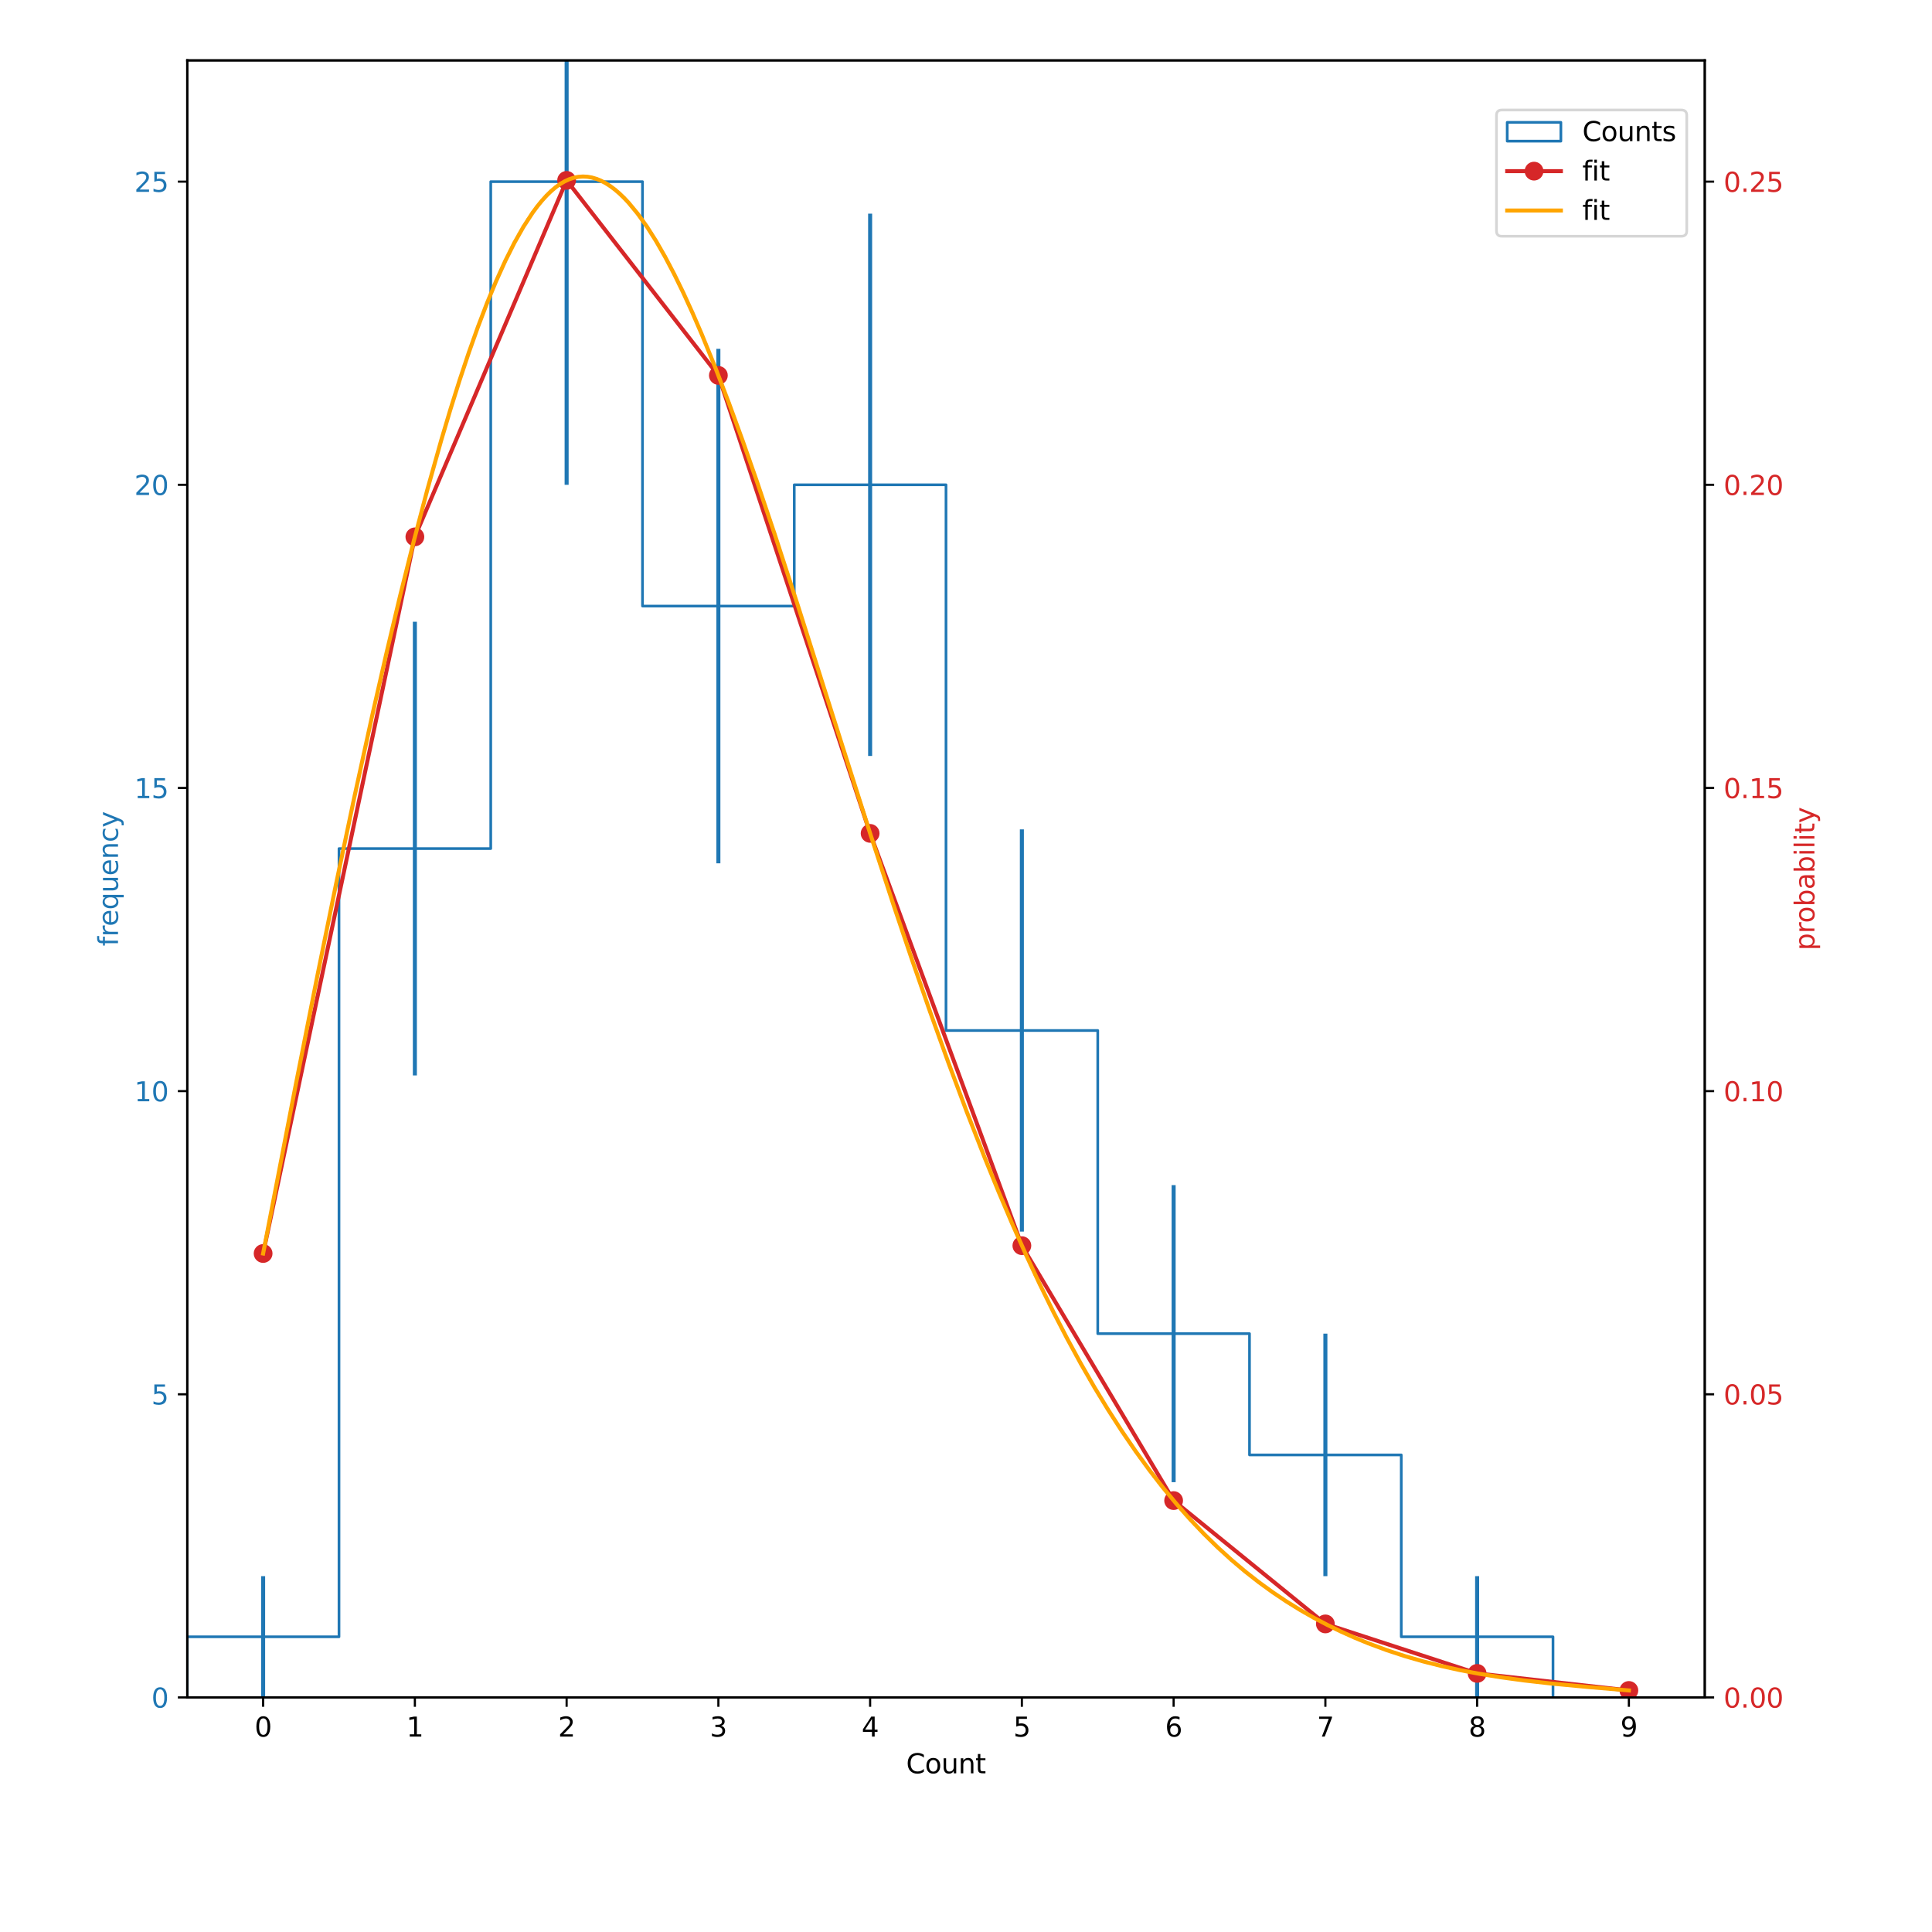 <?xml version="1.0" encoding="utf-8" standalone="no"?>
<!DOCTYPE svg PUBLIC "-//W3C//DTD SVG 1.1//EN"
  "http://www.w3.org/Graphics/SVG/1.1/DTD/svg11.dtd">
<svg height="720pt" version="1.1" viewBox="0 0 720 720" width="720pt" xmlns="http://www.w3.org/2000/svg" xmlns:xlink="http://www.w3.org/1999/xlink">
 <defs>
  <style type="text/css">*{stroke-linecap:butt;stroke-linejoin:round;}</style>
 </defs>
 <g id="figure_1">
  <g id="patch_1">
   <path d="M 0 720 
L 720 720 
L 720 0 
L 0 0 
z
" style="fill:#ffffff;"/>
  </g>
  <g id="axes_1">
   <g id="patch_2">
    <path d="M 69.781 632.583 
L 635.312 632.583 
L 635.312 22.5 
L 69.781 22.5 
z
" style="fill:#ffffff;"/>
   </g>
   <g id="matplotlib.axis_1">
    <g id="xtick_1">
     <g id="line2d_1">
      <defs>
       <path d="M 0 0 
L 0 3.5 
" id="m0c086398f2" style="stroke:#000000;stroke-width:0.8;"/>
      </defs>
      <g>
       <use style="stroke:#000000;stroke-width:0.8;" x="98.058" xlink:href="#m0c086398f2" y="632.583"/>
      </g>
     </g>
     <g id="text_1">
      <!-- 0 -->
      <g transform="translate(94.877 647.182)scale(0.1 -0.1)">
       <defs>
        <path d="M 2034 4250 
Q 1547 4250 1301 3770 
Q 1056 3291 1056 2328 
Q 1056 1369 1301 889 
Q 1547 409 2034 409 
Q 2525 409 2770 889 
Q 3016 1369 3016 2328 
Q 3016 3291 2770 3770 
Q 2525 4250 2034 4250 
z
M 2034 4750 
Q 2819 4750 3233 4129 
Q 3647 3509 3647 2328 
Q 3647 1150 3233 529 
Q 2819 -91 2034 -91 
Q 1250 -91 836 529 
Q 422 1150 422 2328 
Q 422 3509 836 4129 
Q 1250 4750 2034 4750 
z
" id="DejaVuSans-30" transform="scale(0.016)"/>
       </defs>
       <use xlink:href="#DejaVuSans-30"/>
      </g>
     </g>
    </g>
    <g id="xtick_2">
     <g id="line2d_2">
      <g>
       <use style="stroke:#000000;stroke-width:0.8;" x="154.611" xlink:href="#m0c086398f2" y="632.583"/>
      </g>
     </g>
     <g id="text_2">
      <!-- 1 -->
      <g transform="translate(151.43 647.182)scale(0.1 -0.1)">
       <defs>
        <path d="M 794 531 
L 1825 531 
L 1825 4091 
L 703 3866 
L 703 4441 
L 1819 4666 
L 2450 4666 
L 2450 531 
L 3481 531 
L 3481 0 
L 794 0 
L 794 531 
z
" id="DejaVuSans-31" transform="scale(0.016)"/>
       </defs>
       <use xlink:href="#DejaVuSans-31"/>
      </g>
     </g>
    </g>
    <g id="xtick_3">
     <g id="line2d_3">
      <g>
       <use style="stroke:#000000;stroke-width:0.8;" x="211.164" xlink:href="#m0c086398f2" y="632.583"/>
      </g>
     </g>
     <g id="text_3">
      <!-- 2 -->
      <g transform="translate(207.983 647.182)scale(0.1 -0.1)">
       <defs>
        <path d="M 1228 531 
L 3431 531 
L 3431 0 
L 469 0 
L 469 531 
Q 828 903 1448 1529 
Q 2069 2156 2228 2338 
Q 2531 2678 2651 2914 
Q 2772 3150 2772 3378 
Q 2772 3750 2511 3984 
Q 2250 4219 1831 4219 
Q 1534 4219 1204 4116 
Q 875 4013 500 3803 
L 500 4441 
Q 881 4594 1212 4672 
Q 1544 4750 1819 4750 
Q 2544 4750 2975 4387 
Q 3406 4025 3406 3419 
Q 3406 3131 3298 2873 
Q 3191 2616 2906 2266 
Q 2828 2175 2409 1742 
Q 1991 1309 1228 531 
z
" id="DejaVuSans-32" transform="scale(0.016)"/>
       </defs>
       <use xlink:href="#DejaVuSans-32"/>
      </g>
     </g>
    </g>
    <g id="xtick_4">
     <g id="line2d_4">
      <g>
       <use style="stroke:#000000;stroke-width:0.8;" x="267.717" xlink:href="#m0c086398f2" y="632.583"/>
      </g>
     </g>
     <g id="text_4">
      <!-- 3 -->
      <g transform="translate(264.536 647.182)scale(0.1 -0.1)">
       <defs>
        <path d="M 2597 2516 
Q 3050 2419 3304 2112 
Q 3559 1806 3559 1356 
Q 3559 666 3084 287 
Q 2609 -91 1734 -91 
Q 1441 -91 1130 -33 
Q 819 25 488 141 
L 488 750 
Q 750 597 1062 519 
Q 1375 441 1716 441 
Q 2309 441 2620 675 
Q 2931 909 2931 1356 
Q 2931 1769 2642 2001 
Q 2353 2234 1838 2234 
L 1294 2234 
L 1294 2753 
L 1863 2753 
Q 2328 2753 2575 2939 
Q 2822 3125 2822 3475 
Q 2822 3834 2567 4026 
Q 2313 4219 1838 4219 
Q 1578 4219 1281 4162 
Q 984 4106 628 3988 
L 628 4550 
Q 988 4650 1302 4700 
Q 1616 4750 1894 4750 
Q 2613 4750 3031 4423 
Q 3450 4097 3450 3541 
Q 3450 3153 3228 2886 
Q 3006 2619 2597 2516 
z
" id="DejaVuSans-33" transform="scale(0.016)"/>
       </defs>
       <use xlink:href="#DejaVuSans-33"/>
      </g>
     </g>
    </g>
    <g id="xtick_5">
     <g id="line2d_5">
      <g>
       <use style="stroke:#000000;stroke-width:0.8;" x="324.27" xlink:href="#m0c086398f2" y="632.583"/>
      </g>
     </g>
     <g id="text_5">
      <!-- 4 -->
      <g transform="translate(321.089 647.182)scale(0.1 -0.1)">
       <defs>
        <path d="M 2419 4116 
L 825 1625 
L 2419 1625 
L 2419 4116 
z
M 2253 4666 
L 3047 4666 
L 3047 1625 
L 3713 1625 
L 3713 1100 
L 3047 1100 
L 3047 0 
L 2419 0 
L 2419 1100 
L 313 1100 
L 313 1709 
L 2253 4666 
z
" id="DejaVuSans-34" transform="scale(0.016)"/>
       </defs>
       <use xlink:href="#DejaVuSans-34"/>
      </g>
     </g>
    </g>
    <g id="xtick_6">
     <g id="line2d_6">
      <g>
       <use style="stroke:#000000;stroke-width:0.8;" x="380.823" xlink:href="#m0c086398f2" y="632.583"/>
      </g>
     </g>
     <g id="text_6">
      <!-- 5 -->
      <g transform="translate(377.642 647.182)scale(0.1 -0.1)">
       <defs>
        <path d="M 691 4666 
L 3169 4666 
L 3169 4134 
L 1269 4134 
L 1269 2991 
Q 1406 3038 1543 3061 
Q 1681 3084 1819 3084 
Q 2600 3084 3056 2656 
Q 3513 2228 3513 1497 
Q 3513 744 3044 326 
Q 2575 -91 1722 -91 
Q 1428 -91 1123 -41 
Q 819 9 494 109 
L 494 744 
Q 775 591 1075 516 
Q 1375 441 1709 441 
Q 2250 441 2565 725 
Q 2881 1009 2881 1497 
Q 2881 1984 2565 2268 
Q 2250 2553 1709 2553 
Q 1456 2553 1204 2497 
Q 953 2441 691 2322 
L 691 4666 
z
" id="DejaVuSans-35" transform="scale(0.016)"/>
       </defs>
       <use xlink:href="#DejaVuSans-35"/>
      </g>
     </g>
    </g>
    <g id="xtick_7">
     <g id="line2d_7">
      <g>
       <use style="stroke:#000000;stroke-width:0.8;" x="437.377" xlink:href="#m0c086398f2" y="632.583"/>
      </g>
     </g>
     <g id="text_7">
      <!-- 6 -->
      <g transform="translate(434.195 647.182)scale(0.1 -0.1)">
       <defs>
        <path d="M 2113 2584 
Q 1688 2584 1439 2293 
Q 1191 2003 1191 1497 
Q 1191 994 1439 701 
Q 1688 409 2113 409 
Q 2538 409 2786 701 
Q 3034 994 3034 1497 
Q 3034 2003 2786 2293 
Q 2538 2584 2113 2584 
z
M 3366 4563 
L 3366 3988 
Q 3128 4100 2886 4159 
Q 2644 4219 2406 4219 
Q 1781 4219 1451 3797 
Q 1122 3375 1075 2522 
Q 1259 2794 1537 2939 
Q 1816 3084 2150 3084 
Q 2853 3084 3261 2657 
Q 3669 2231 3669 1497 
Q 3669 778 3244 343 
Q 2819 -91 2113 -91 
Q 1303 -91 875 529 
Q 447 1150 447 2328 
Q 447 3434 972 4092 
Q 1497 4750 2381 4750 
Q 2619 4750 2861 4703 
Q 3103 4656 3366 4563 
z
" id="DejaVuSans-36" transform="scale(0.016)"/>
       </defs>
       <use xlink:href="#DejaVuSans-36"/>
      </g>
     </g>
    </g>
    <g id="xtick_8">
     <g id="line2d_8">
      <g>
       <use style="stroke:#000000;stroke-width:0.8;" x="493.93" xlink:href="#m0c086398f2" y="632.583"/>
      </g>
     </g>
     <g id="text_8">
      <!-- 7 -->
      <g transform="translate(490.748 647.182)scale(0.1 -0.1)">
       <defs>
        <path d="M 525 4666 
L 3525 4666 
L 3525 4397 
L 1831 0 
L 1172 0 
L 2766 4134 
L 525 4134 
L 525 4666 
z
" id="DejaVuSans-37" transform="scale(0.016)"/>
       </defs>
       <use xlink:href="#DejaVuSans-37"/>
      </g>
     </g>
    </g>
    <g id="xtick_9">
     <g id="line2d_9">
      <g>
       <use style="stroke:#000000;stroke-width:0.8;" x="550.483" xlink:href="#m0c086398f2" y="632.583"/>
      </g>
     </g>
     <g id="text_9">
      <!-- 8 -->
      <g transform="translate(547.302 647.182)scale(0.1 -0.1)">
       <defs>
        <path d="M 2034 2216 
Q 1584 2216 1326 1975 
Q 1069 1734 1069 1313 
Q 1069 891 1326 650 
Q 1584 409 2034 409 
Q 2484 409 2743 651 
Q 3003 894 3003 1313 
Q 3003 1734 2745 1975 
Q 2488 2216 2034 2216 
z
M 1403 2484 
Q 997 2584 770 2862 
Q 544 3141 544 3541 
Q 544 4100 942 4425 
Q 1341 4750 2034 4750 
Q 2731 4750 3128 4425 
Q 3525 4100 3525 3541 
Q 3525 3141 3298 2862 
Q 3072 2584 2669 2484 
Q 3125 2378 3379 2068 
Q 3634 1759 3634 1313 
Q 3634 634 3220 271 
Q 2806 -91 2034 -91 
Q 1263 -91 848 271 
Q 434 634 434 1313 
Q 434 1759 690 2068 
Q 947 2378 1403 2484 
z
M 1172 3481 
Q 1172 3119 1398 2916 
Q 1625 2713 2034 2713 
Q 2441 2713 2670 2916 
Q 2900 3119 2900 3481 
Q 2900 3844 2670 4047 
Q 2441 4250 2034 4250 
Q 1625 4250 1398 4047 
Q 1172 3844 1172 3481 
z
" id="DejaVuSans-38" transform="scale(0.016)"/>
       </defs>
       <use xlink:href="#DejaVuSans-38"/>
      </g>
     </g>
    </g>
    <g id="xtick_10">
     <g id="line2d_10">
      <g>
       <use style="stroke:#000000;stroke-width:0.8;" x="607.036" xlink:href="#m0c086398f2" y="632.583"/>
      </g>
     </g>
     <g id="text_10">
      <!-- 9 -->
      <g transform="translate(603.855 647.182)scale(0.1 -0.1)">
       <defs>
        <path d="M 703 97 
L 703 672 
Q 941 559 1184 500 
Q 1428 441 1663 441 
Q 2288 441 2617 861 
Q 2947 1281 2994 2138 
Q 2813 1869 2534 1725 
Q 2256 1581 1919 1581 
Q 1219 1581 811 2004 
Q 403 2428 403 3163 
Q 403 3881 828 4315 
Q 1253 4750 1959 4750 
Q 2769 4750 3195 4129 
Q 3622 3509 3622 2328 
Q 3622 1225 3098 567 
Q 2575 -91 1691 -91 
Q 1453 -91 1209 -44 
Q 966 3 703 97 
z
M 1959 2075 
Q 2384 2075 2632 2365 
Q 2881 2656 2881 3163 
Q 2881 3666 2632 3958 
Q 2384 4250 1959 4250 
Q 1534 4250 1286 3958 
Q 1038 3666 1038 3163 
Q 1038 2656 1286 2365 
Q 1534 2075 1959 2075 
z
" id="DejaVuSans-39" transform="scale(0.016)"/>
       </defs>
       <use xlink:href="#DejaVuSans-39"/>
      </g>
     </g>
    </g>
    <g id="text_11">
     <!-- Count -->
     <g transform="translate(337.698 660.86)scale(0.1 -0.1)">
      <defs>
       <path d="M 4122 4306 
L 4122 3641 
Q 3803 3938 3442 4084 
Q 3081 4231 2675 4231 
Q 1875 4231 1450 3742 
Q 1025 3253 1025 2328 
Q 1025 1406 1450 917 
Q 1875 428 2675 428 
Q 3081 428 3442 575 
Q 3803 722 4122 1019 
L 4122 359 
Q 3791 134 3420 21 
Q 3050 -91 2638 -91 
Q 1578 -91 968 557 
Q 359 1206 359 2328 
Q 359 3453 968 4101 
Q 1578 4750 2638 4750 
Q 3056 4750 3426 4639 
Q 3797 4528 4122 4306 
z
" id="DejaVuSans-43" transform="scale(0.016)"/>
       <path d="M 1959 3097 
Q 1497 3097 1228 2736 
Q 959 2375 959 1747 
Q 959 1119 1226 758 
Q 1494 397 1959 397 
Q 2419 397 2687 759 
Q 2956 1122 2956 1747 
Q 2956 2369 2687 2733 
Q 2419 3097 1959 3097 
z
M 1959 3584 
Q 2709 3584 3137 3096 
Q 3566 2609 3566 1747 
Q 3566 888 3137 398 
Q 2709 -91 1959 -91 
Q 1206 -91 779 398 
Q 353 888 353 1747 
Q 353 2609 779 3096 
Q 1206 3584 1959 3584 
z
" id="DejaVuSans-6f" transform="scale(0.016)"/>
       <path d="M 544 1381 
L 544 3500 
L 1119 3500 
L 1119 1403 
Q 1119 906 1312 657 
Q 1506 409 1894 409 
Q 2359 409 2629 706 
Q 2900 1003 2900 1516 
L 2900 3500 
L 3475 3500 
L 3475 0 
L 2900 0 
L 2900 538 
Q 2691 219 2414 64 
Q 2138 -91 1772 -91 
Q 1169 -91 856 284 
Q 544 659 544 1381 
z
M 1991 3584 
L 1991 3584 
z
" id="DejaVuSans-75" transform="scale(0.016)"/>
       <path d="M 3513 2113 
L 3513 0 
L 2938 0 
L 2938 2094 
Q 2938 2591 2744 2837 
Q 2550 3084 2163 3084 
Q 1697 3084 1428 2787 
Q 1159 2491 1159 1978 
L 1159 0 
L 581 0 
L 581 3500 
L 1159 3500 
L 1159 2956 
Q 1366 3272 1645 3428 
Q 1925 3584 2291 3584 
Q 2894 3584 3203 3211 
Q 3513 2838 3513 2113 
z
" id="DejaVuSans-6e" transform="scale(0.016)"/>
       <path d="M 1172 4494 
L 1172 3500 
L 2356 3500 
L 2356 3053 
L 1172 3053 
L 1172 1153 
Q 1172 725 1289 603 
Q 1406 481 1766 481 
L 2356 481 
L 2356 0 
L 1766 0 
Q 1100 0 847 248 
Q 594 497 594 1153 
L 594 3053 
L 172 3053 
L 172 3500 
L 594 3500 
L 594 4494 
L 1172 4494 
z
" id="DejaVuSans-74" transform="scale(0.016)"/>
      </defs>
      <use xlink:href="#DejaVuSans-43"/>
      <use x="69.824" xlink:href="#DejaVuSans-6f"/>
      <use x="131.006" xlink:href="#DejaVuSans-75"/>
      <use x="194.385" xlink:href="#DejaVuSans-6e"/>
      <use x="257.764" xlink:href="#DejaVuSans-74"/>
     </g>
    </g>
   </g>
   <g id="matplotlib.axis_2">
    <g id="ytick_1">
     <g id="line2d_11">
      <defs>
       <path d="M 0 0 
L -3.5 0 
" id="md3aac3a3a6" style="stroke:#000000;stroke-width:0.8;"/>
      </defs>
      <g>
       <use style="stroke:#000000;stroke-width:0.8;" x="69.781" xlink:href="#md3aac3a3a6" y="632.583"/>
      </g>
     </g>
     <g id="text_12">
      <!-- 0 -->
      <g style="fill:#1f77b4;" transform="translate(56.419 636.383)scale(0.1 -0.1)">
       <use xlink:href="#DejaVuSans-30"/>
      </g>
     </g>
    </g>
    <g id="ytick_2">
     <g id="line2d_12">
      <g>
       <use style="stroke:#000000;stroke-width:0.8;" x="69.781" xlink:href="#md3aac3a3a6" y="519.605"/>
      </g>
     </g>
     <g id="text_13">
      <!-- 5 -->
      <g style="fill:#1f77b4;" transform="translate(56.419 523.404)scale(0.1 -0.1)">
       <use xlink:href="#DejaVuSans-35"/>
      </g>
     </g>
    </g>
    <g id="ytick_3">
     <g id="line2d_13">
      <g>
       <use style="stroke:#000000;stroke-width:0.8;" x="69.781" xlink:href="#md3aac3a3a6" y="406.627"/>
      </g>
     </g>
     <g id="text_14">
      <!-- 10 -->
      <g style="fill:#1f77b4;" transform="translate(50.056 410.426)scale(0.1 -0.1)">
       <use xlink:href="#DejaVuSans-31"/>
       <use x="63.623" xlink:href="#DejaVuSans-30"/>
      </g>
     </g>
    </g>
    <g id="ytick_4">
     <g id="line2d_14">
      <g>
       <use style="stroke:#000000;stroke-width:0.8;" x="69.781" xlink:href="#md3aac3a3a6" y="293.648"/>
      </g>
     </g>
     <g id="text_15">
      <!-- 15 -->
      <g style="fill:#1f77b4;" transform="translate(50.056 297.447)scale(0.1 -0.1)">
       <use xlink:href="#DejaVuSans-31"/>
       <use x="63.623" xlink:href="#DejaVuSans-35"/>
      </g>
     </g>
    </g>
    <g id="ytick_5">
     <g id="line2d_15">
      <g>
       <use style="stroke:#000000;stroke-width:0.8;" x="69.781" xlink:href="#md3aac3a3a6" y="180.67"/>
      </g>
     </g>
     <g id="text_16">
      <!-- 20 -->
      <g style="fill:#1f77b4;" transform="translate(50.056 184.469)scale(0.1 -0.1)">
       <use xlink:href="#DejaVuSans-32"/>
       <use x="63.623" xlink:href="#DejaVuSans-30"/>
      </g>
     </g>
    </g>
    <g id="ytick_6">
     <g id="line2d_16">
      <g>
       <use style="stroke:#000000;stroke-width:0.8;" x="69.781" xlink:href="#md3aac3a3a6" y="67.691"/>
      </g>
     </g>
     <g id="text_17">
      <!-- 25 -->
      <g style="fill:#1f77b4;" transform="translate(50.056 71.491)scale(0.1 -0.1)">
       <use xlink:href="#DejaVuSans-32"/>
       <use x="63.623" xlink:href="#DejaVuSans-35"/>
      </g>
     </g>
    </g>
    <g id="text_18">
     <!-- frequency -->
     <g style="fill:#1f77b4;" transform="translate(43.977 352.618)rotate(-90)scale(0.1 -0.1)">
      <defs>
       <path d="M 2375 4863 
L 2375 4384 
L 1825 4384 
Q 1516 4384 1395 4259 
Q 1275 4134 1275 3809 
L 1275 3500 
L 2222 3500 
L 2222 3053 
L 1275 3053 
L 1275 0 
L 697 0 
L 697 3053 
L 147 3053 
L 147 3500 
L 697 3500 
L 697 3744 
Q 697 4328 969 4595 
Q 1241 4863 1831 4863 
L 2375 4863 
z
" id="DejaVuSans-66" transform="scale(0.016)"/>
       <path d="M 2631 2963 
Q 2534 3019 2420 3045 
Q 2306 3072 2169 3072 
Q 1681 3072 1420 2755 
Q 1159 2438 1159 1844 
L 1159 0 
L 581 0 
L 581 3500 
L 1159 3500 
L 1159 2956 
Q 1341 3275 1631 3429 
Q 1922 3584 2338 3584 
Q 2397 3584 2469 3576 
Q 2541 3569 2628 3553 
L 2631 2963 
z
" id="DejaVuSans-72" transform="scale(0.016)"/>
       <path d="M 3597 1894 
L 3597 1613 
L 953 1613 
Q 991 1019 1311 708 
Q 1631 397 2203 397 
Q 2534 397 2845 478 
Q 3156 559 3463 722 
L 3463 178 
Q 3153 47 2828 -22 
Q 2503 -91 2169 -91 
Q 1331 -91 842 396 
Q 353 884 353 1716 
Q 353 2575 817 3079 
Q 1281 3584 2069 3584 
Q 2775 3584 3186 3129 
Q 3597 2675 3597 1894 
z
M 3022 2063 
Q 3016 2534 2758 2815 
Q 2500 3097 2075 3097 
Q 1594 3097 1305 2825 
Q 1016 2553 972 2059 
L 3022 2063 
z
" id="DejaVuSans-65" transform="scale(0.016)"/>
       <path d="M 947 1747 
Q 947 1113 1208 752 
Q 1469 391 1925 391 
Q 2381 391 2643 752 
Q 2906 1113 2906 1747 
Q 2906 2381 2643 2742 
Q 2381 3103 1925 3103 
Q 1469 3103 1208 2742 
Q 947 2381 947 1747 
z
M 2906 525 
Q 2725 213 2448 61 
Q 2172 -91 1784 -91 
Q 1150 -91 751 415 
Q 353 922 353 1747 
Q 353 2572 751 3078 
Q 1150 3584 1784 3584 
Q 2172 3584 2448 3432 
Q 2725 3281 2906 2969 
L 2906 3500 
L 3481 3500 
L 3481 -1331 
L 2906 -1331 
L 2906 525 
z
" id="DejaVuSans-71" transform="scale(0.016)"/>
       <path d="M 3122 3366 
L 3122 2828 
Q 2878 2963 2633 3030 
Q 2388 3097 2138 3097 
Q 1578 3097 1268 2742 
Q 959 2388 959 1747 
Q 959 1106 1268 751 
Q 1578 397 2138 397 
Q 2388 397 2633 464 
Q 2878 531 3122 666 
L 3122 134 
Q 2881 22 2623 -34 
Q 2366 -91 2075 -91 
Q 1284 -91 818 406 
Q 353 903 353 1747 
Q 353 2603 823 3093 
Q 1294 3584 2113 3584 
Q 2378 3584 2631 3529 
Q 2884 3475 3122 3366 
z
" id="DejaVuSans-63" transform="scale(0.016)"/>
       <path d="M 2059 -325 
Q 1816 -950 1584 -1140 
Q 1353 -1331 966 -1331 
L 506 -1331 
L 506 -850 
L 844 -850 
Q 1081 -850 1212 -737 
Q 1344 -625 1503 -206 
L 1606 56 
L 191 3500 
L 800 3500 
L 1894 763 
L 2988 3500 
L 3597 3500 
L 2059 -325 
z
" id="DejaVuSans-79" transform="scale(0.016)"/>
      </defs>
      <use xlink:href="#DejaVuSans-66"/>
      <use x="35.205" xlink:href="#DejaVuSans-72"/>
      <use x="74.068" xlink:href="#DejaVuSans-65"/>
      <use x="135.592" xlink:href="#DejaVuSans-71"/>
      <use x="199.068" xlink:href="#DejaVuSans-75"/>
      <use x="262.447" xlink:href="#DejaVuSans-65"/>
      <use x="323.971" xlink:href="#DejaVuSans-6e"/>
      <use x="387.35" xlink:href="#DejaVuSans-63"/>
      <use x="442.33" xlink:href="#DejaVuSans-79"/>
     </g>
    </g>
   </g>
   <g id="LineCollection_1">
    <path clip-path="url(#p0f68b97670)" d="M 98.058 609.988 
L 98.058 609.988 
" style="fill:none;stroke:#1f77b4;stroke-width:1.5;"/>
    <path clip-path="url(#p0f68b97670)" d="M 154.611 316.244 
L 154.611 316.244 
" style="fill:none;stroke:#1f77b4;stroke-width:1.5;"/>
    <path clip-path="url(#p0f68b97670)" d="M 211.164 67.691 
L 211.164 67.691 
" style="fill:none;stroke:#1f77b4;stroke-width:1.5;"/>
    <path clip-path="url(#p0f68b97670)" d="M 267.717 225.861 
L 267.717 225.861 
" style="fill:none;stroke:#1f77b4;stroke-width:1.5;"/>
    <path clip-path="url(#p0f68b97670)" d="M 324.27 180.67 
L 324.27 180.67 
" style="fill:none;stroke:#1f77b4;stroke-width:1.5;"/>
    <path clip-path="url(#p0f68b97670)" d="M 380.823 384.031 
L 380.823 384.031 
" style="fill:none;stroke:#1f77b4;stroke-width:1.5;"/>
    <path clip-path="url(#p0f68b97670)" d="M 437.377 497.009 
L 437.377 497.009 
" style="fill:none;stroke:#1f77b4;stroke-width:1.5;"/>
    <path clip-path="url(#p0f68b97670)" d="M 493.93 542.201 
L 493.93 542.201 
" style="fill:none;stroke:#1f77b4;stroke-width:1.5;"/>
    <path clip-path="url(#p0f68b97670)" d="M 550.483 609.988 
L 550.483 609.988 
" style="fill:none;stroke:#1f77b4;stroke-width:1.5;"/>
   </g>
   <g id="LineCollection_2">
    <path clip-path="url(#p0f68b97670)" d="M 98.058 632.583 
L 98.058 587.392 
" style="fill:none;stroke:#1f77b4;stroke-width:1.5;"/>
    <path clip-path="url(#p0f68b97670)" d="M 154.611 400.789 
L 154.611 231.699 
" style="fill:none;stroke:#1f77b4;stroke-width:1.5;"/>
    <path clip-path="url(#p0f68b97670)" d="M 211.164 180.67 
L 211.164 -1 
" style="fill:none;stroke:#1f77b4;stroke-width:1.5;"/>
    <path clip-path="url(#p0f68b97670)" d="M 267.717 321.726 
L 267.717 129.996 
" style="fill:none;stroke:#1f77b4;stroke-width:1.5;"/>
    <path clip-path="url(#p0f68b97670)" d="M 324.27 281.721 
L 324.27 79.619 
" style="fill:none;stroke:#1f77b4;stroke-width:1.5;"/>
    <path clip-path="url(#p0f68b97670)" d="M 380.823 458.972 
L 380.823 309.089 
" style="fill:none;stroke:#1f77b4;stroke-width:1.5;"/>
    <path clip-path="url(#p0f68b97670)" d="M 437.377 552.357 
L 437.377 441.661 
" style="fill:none;stroke:#1f77b4;stroke-width:1.5;"/>
    <path clip-path="url(#p0f68b97670)" d="M 493.93 587.392 
L 493.93 497.009 
" style="fill:none;stroke:#1f77b4;stroke-width:1.5;"/>
    <path clip-path="url(#p0f68b97670)" d="M 550.483 632.583 
L 550.483 587.392 
" style="fill:none;stroke:#1f77b4;stroke-width:1.5;"/>
   </g>
   <g id="patch_3">
    <path clip-path="url(#p0f68b97670)" d="M 69.781 632.583 
L 69.781 609.988 
L 126.334 609.988 
L 126.334 316.244 
L 182.887 316.244 
L 182.887 67.691 
L 239.441 67.691 
L 239.441 225.861 
L 295.994 225.861 
L 295.994 180.67 
L 352.547 180.67 
L 352.547 384.031 
L 409.1 384.031 
L 409.1 497.009 
L 465.653 497.009 
L 465.653 542.201 
L 522.206 542.201 
L 522.206 609.988 
L 578.759 609.988 
L 578.759 632.583 
" style="fill:none;stroke:#1f77b4;stroke-linejoin:miter;"/>
   </g>
   <g id="line2d_17"/>
   <g id="patch_4">
    <path d="M 69.781 632.583 
L 69.781 22.5 
" style="fill:none;stroke:#000000;stroke-linecap:square;stroke-linejoin:miter;stroke-width:0.8;"/>
   </g>
   <g id="patch_5">
    <path d="M 635.312 632.583 
L 635.312 22.5 
" style="fill:none;stroke:#000000;stroke-linecap:square;stroke-linejoin:miter;stroke-width:0.8;"/>
   </g>
   <g id="patch_6">
    <path d="M 69.781 632.583 
L 635.312 632.583 
" style="fill:none;stroke:#000000;stroke-linecap:square;stroke-linejoin:miter;stroke-width:0.8;"/>
   </g>
   <g id="patch_7">
    <path d="M 69.781 22.5 
L 635.312 22.5 
" style="fill:none;stroke:#000000;stroke-linecap:square;stroke-linejoin:miter;stroke-width:0.8;"/>
   </g>
  </g>
  <g id="axes_2">
   <g id="matplotlib.axis_3">
    <g id="ytick_7">
     <g id="line2d_18">
      <defs>
       <path d="M 0 0 
L 3.5 0 
" id="m2b81cbca96" style="stroke:#000000;stroke-width:0.8;"/>
      </defs>
      <g>
       <use style="stroke:#000000;stroke-width:0.8;" x="635.312" xlink:href="#m2b81cbca96" y="632.583"/>
      </g>
     </g>
     <g id="text_19">
      <!-- 0.00 -->
      <g style="fill:#d62728;" transform="translate(642.312 636.383)scale(0.1 -0.1)">
       <defs>
        <path d="M 684 794 
L 1344 794 
L 1344 0 
L 684 0 
L 684 794 
z
" id="DejaVuSans-2e" transform="scale(0.016)"/>
       </defs>
       <use xlink:href="#DejaVuSans-30"/>
       <use x="63.623" xlink:href="#DejaVuSans-2e"/>
       <use x="95.41" xlink:href="#DejaVuSans-30"/>
       <use x="159.033" xlink:href="#DejaVuSans-30"/>
      </g>
     </g>
    </g>
    <g id="ytick_8">
     <g id="line2d_19">
      <g>
       <use style="stroke:#000000;stroke-width:0.8;" x="635.312" xlink:href="#m2b81cbca96" y="519.605"/>
      </g>
     </g>
     <g id="text_20">
      <!-- 0.05 -->
      <g style="fill:#d62728;" transform="translate(642.312 523.404)scale(0.1 -0.1)">
       <use xlink:href="#DejaVuSans-30"/>
       <use x="63.623" xlink:href="#DejaVuSans-2e"/>
       <use x="95.41" xlink:href="#DejaVuSans-30"/>
       <use x="159.033" xlink:href="#DejaVuSans-35"/>
      </g>
     </g>
    </g>
    <g id="ytick_9">
     <g id="line2d_20">
      <g>
       <use style="stroke:#000000;stroke-width:0.8;" x="635.312" xlink:href="#m2b81cbca96" y="406.627"/>
      </g>
     </g>
     <g id="text_21">
      <!-- 0.10 -->
      <g style="fill:#d62728;" transform="translate(642.312 410.426)scale(0.1 -0.1)">
       <use xlink:href="#DejaVuSans-30"/>
       <use x="63.623" xlink:href="#DejaVuSans-2e"/>
       <use x="95.41" xlink:href="#DejaVuSans-31"/>
       <use x="159.033" xlink:href="#DejaVuSans-30"/>
      </g>
     </g>
    </g>
    <g id="ytick_10">
     <g id="line2d_21">
      <g>
       <use style="stroke:#000000;stroke-width:0.8;" x="635.312" xlink:href="#m2b81cbca96" y="293.648"/>
      </g>
     </g>
     <g id="text_22">
      <!-- 0.15 -->
      <g style="fill:#d62728;" transform="translate(642.312 297.447)scale(0.1 -0.1)">
       <use xlink:href="#DejaVuSans-30"/>
       <use x="63.623" xlink:href="#DejaVuSans-2e"/>
       <use x="95.41" xlink:href="#DejaVuSans-31"/>
       <use x="159.033" xlink:href="#DejaVuSans-35"/>
      </g>
     </g>
    </g>
    <g id="ytick_11">
     <g id="line2d_22">
      <g>
       <use style="stroke:#000000;stroke-width:0.8;" x="635.312" xlink:href="#m2b81cbca96" y="180.67"/>
      </g>
     </g>
     <g id="text_23">
      <!-- 0.20 -->
      <g style="fill:#d62728;" transform="translate(642.312 184.469)scale(0.1 -0.1)">
       <use xlink:href="#DejaVuSans-30"/>
       <use x="63.623" xlink:href="#DejaVuSans-2e"/>
       <use x="95.41" xlink:href="#DejaVuSans-32"/>
       <use x="159.033" xlink:href="#DejaVuSans-30"/>
      </g>
     </g>
    </g>
    <g id="ytick_12">
     <g id="line2d_23">
      <g>
       <use style="stroke:#000000;stroke-width:0.8;" x="635.312" xlink:href="#m2b81cbca96" y="67.691"/>
      </g>
     </g>
     <g id="text_24">
      <!-- 0.25 -->
      <g style="fill:#d62728;" transform="translate(642.312 71.491)scale(0.1 -0.1)">
       <use xlink:href="#DejaVuSans-30"/>
       <use x="63.623" xlink:href="#DejaVuSans-2e"/>
       <use x="95.41" xlink:href="#DejaVuSans-32"/>
       <use x="159.033" xlink:href="#DejaVuSans-35"/>
      </g>
     </g>
    </g>
    <g id="text_25">
     <!-- probability -->
     <g style="fill:#d62728;" transform="translate(676.177 354.217)rotate(-90)scale(0.1 -0.1)">
      <defs>
       <path d="M 1159 525 
L 1159 -1331 
L 581 -1331 
L 581 3500 
L 1159 3500 
L 1159 2969 
Q 1341 3281 1617 3432 
Q 1894 3584 2278 3584 
Q 2916 3584 3314 3078 
Q 3713 2572 3713 1747 
Q 3713 922 3314 415 
Q 2916 -91 2278 -91 
Q 1894 -91 1617 61 
Q 1341 213 1159 525 
z
M 3116 1747 
Q 3116 2381 2855 2742 
Q 2594 3103 2138 3103 
Q 1681 3103 1420 2742 
Q 1159 2381 1159 1747 
Q 1159 1113 1420 752 
Q 1681 391 2138 391 
Q 2594 391 2855 752 
Q 3116 1113 3116 1747 
z
" id="DejaVuSans-70" transform="scale(0.016)"/>
       <path d="M 3116 1747 
Q 3116 2381 2855 2742 
Q 2594 3103 2138 3103 
Q 1681 3103 1420 2742 
Q 1159 2381 1159 1747 
Q 1159 1113 1420 752 
Q 1681 391 2138 391 
Q 2594 391 2855 752 
Q 3116 1113 3116 1747 
z
M 1159 2969 
Q 1341 3281 1617 3432 
Q 1894 3584 2278 3584 
Q 2916 3584 3314 3078 
Q 3713 2572 3713 1747 
Q 3713 922 3314 415 
Q 2916 -91 2278 -91 
Q 1894 -91 1617 61 
Q 1341 213 1159 525 
L 1159 0 
L 581 0 
L 581 4863 
L 1159 4863 
L 1159 2969 
z
" id="DejaVuSans-62" transform="scale(0.016)"/>
       <path d="M 2194 1759 
Q 1497 1759 1228 1600 
Q 959 1441 959 1056 
Q 959 750 1161 570 
Q 1363 391 1709 391 
Q 2188 391 2477 730 
Q 2766 1069 2766 1631 
L 2766 1759 
L 2194 1759 
z
M 3341 1997 
L 3341 0 
L 2766 0 
L 2766 531 
Q 2569 213 2275 61 
Q 1981 -91 1556 -91 
Q 1019 -91 701 211 
Q 384 513 384 1019 
Q 384 1609 779 1909 
Q 1175 2209 1959 2209 
L 2766 2209 
L 2766 2266 
Q 2766 2663 2505 2880 
Q 2244 3097 1772 3097 
Q 1472 3097 1187 3025 
Q 903 2953 641 2809 
L 641 3341 
Q 956 3463 1253 3523 
Q 1550 3584 1831 3584 
Q 2591 3584 2966 3190 
Q 3341 2797 3341 1997 
z
" id="DejaVuSans-61" transform="scale(0.016)"/>
       <path d="M 603 3500 
L 1178 3500 
L 1178 0 
L 603 0 
L 603 3500 
z
M 603 4863 
L 1178 4863 
L 1178 4134 
L 603 4134 
L 603 4863 
z
" id="DejaVuSans-69" transform="scale(0.016)"/>
       <path d="M 603 4863 
L 1178 4863 
L 1178 0 
L 603 0 
L 603 4863 
z
" id="DejaVuSans-6c" transform="scale(0.016)"/>
      </defs>
      <use xlink:href="#DejaVuSans-70"/>
      <use x="63.477" xlink:href="#DejaVuSans-72"/>
      <use x="102.34" xlink:href="#DejaVuSans-6f"/>
      <use x="163.521" xlink:href="#DejaVuSans-62"/>
      <use x="226.998" xlink:href="#DejaVuSans-61"/>
      <use x="288.277" xlink:href="#DejaVuSans-62"/>
      <use x="351.754" xlink:href="#DejaVuSans-69"/>
      <use x="379.537" xlink:href="#DejaVuSans-6c"/>
      <use x="407.32" xlink:href="#DejaVuSans-69"/>
      <use x="435.104" xlink:href="#DejaVuSans-74"/>
      <use x="474.312" xlink:href="#DejaVuSans-79"/>
     </g>
    </g>
   </g>
   <g id="line2d_24">
    <path clip-path="url(#p0f68b97670)" d="M 98.058 467.142 
L 154.611 200.068 
L 211.164 67.218 
L 267.717 139.903 
L 324.27 310.578 
L 380.823 464.219 
L 437.377 559.224 
L 493.93 605.186 
L 550.483 623.63 
L 607.036 629.983 
" style="fill:none;stroke:#d62728;stroke-linecap:square;stroke-width:1.5;"/>
    <defs>
     <path d="M 0 3 
C 0.796 3 1.559 2.684 2.121 2.121 
C 2.684 1.559 3 0.796 3 0 
C 3 -0.796 2.684 -1.559 2.121 -2.121 
C 1.559 -2.684 0.796 -3 0 -3 
C -0.796 -3 -1.559 -2.684 -2.121 -2.121 
C -2.684 -1.559 -3 -0.796 -3 0 
C -3 0.796 -2.684 1.559 -2.121 2.121 
C -1.559 2.684 -0.796 3 0 3 
z
" id="mec241c11e6" style="stroke:#d62728;"/>
    </defs>
    <g clip-path="url(#p0f68b97670)">
     <use style="fill:#d62728;stroke:#d62728;" x="98.058" xlink:href="#mec241c11e6" y="467.142"/>
     <use style="fill:#d62728;stroke:#d62728;" x="154.611" xlink:href="#mec241c11e6" y="200.068"/>
     <use style="fill:#d62728;stroke:#d62728;" x="211.164" xlink:href="#mec241c11e6" y="67.218"/>
     <use style="fill:#d62728;stroke:#d62728;" x="267.717" xlink:href="#mec241c11e6" y="139.903"/>
     <use style="fill:#d62728;stroke:#d62728;" x="324.27" xlink:href="#mec241c11e6" y="310.578"/>
     <use style="fill:#d62728;stroke:#d62728;" x="380.823" xlink:href="#mec241c11e6" y="464.219"/>
     <use style="fill:#d62728;stroke:#d62728;" x="437.377" xlink:href="#mec241c11e6" y="559.224"/>
     <use style="fill:#d62728;stroke:#d62728;" x="493.93" xlink:href="#mec241c11e6" y="605.186"/>
     <use style="fill:#d62728;stroke:#d62728;" x="550.483" xlink:href="#mec241c11e6" y="623.63"/>
     <use style="fill:#d62728;stroke:#d62728;" x="607.036" xlink:href="#mec241c11e6" y="629.983"/>
    </g>
   </g>
   <g id="line2d_25">
    <path clip-path="url(#p0f68b97670)" d="M 98.058 467.142 
L 109.974 405.537 
L 118.485 362.595 
L 125.294 329.188 
L 132.103 296.843 
L 138.912 265.766 
L 144.019 243.413 
L 149.126 221.976 
L 154.233 201.539 
L 159.339 182.192 
L 164.446 164.018 
L 167.851 152.598 
L 171.255 141.764 
L 174.66 131.542 
L 178.064 121.957 
L 181.469 113.035 
L 184.873 104.802 
L 188.278 97.283 
L 191.683 90.505 
L 195.087 84.492 
L 198.492 79.27 
L 200.194 76.964 
L 201.896 74.865 
L 203.598 72.977 
L 205.301 71.303 
L 207.003 69.846 
L 208.705 68.609 
L 210.407 67.596 
L 212.11 66.809 
L 213.812 66.248 
L 215.514 65.908 
L 217.217 65.785 
L 218.919 65.874 
L 220.621 66.172 
L 222.323 66.674 
L 224.026 67.375 
L 225.728 68.271 
L 227.43 69.359 
L 229.132 70.632 
L 230.835 72.088 
L 232.537 73.721 
L 234.239 75.528 
L 237.644 79.645 
L 241.048 84.403 
L 244.453 89.767 
L 247.857 95.702 
L 251.262 102.175 
L 254.666 109.149 
L 258.071 116.59 
L 261.476 124.463 
L 266.582 137.006 
L 271.689 150.328 
L 276.796 164.329 
L 281.903 178.917 
L 288.712 199.127 
L 297.223 225.302 
L 309.139 262.898 
L 324.459 311.165 
L 332.971 337.173 
L 339.78 357.379 
L 346.589 376.984 
L 353.398 395.924 
L 360.207 414.138 
L 367.016 431.564 
L 372.123 444.077 
L 377.23 456.086 
L 382.337 467.563 
L 387.443 478.496 
L 392.55 488.895 
L 397.657 498.773 
L 402.764 508.143 
L 407.871 517.017 
L 412.977 525.408 
L 418.084 533.328 
L 423.191 540.791 
L 428.298 547.808 
L 433.405 554.393 
L 438.511 560.558 
L 443.618 566.318 
L 448.725 571.69 
L 453.832 576.692 
L 458.939 581.342 
L 464.045 585.659 
L 469.152 589.661 
L 474.259 593.365 
L 479.366 596.79 
L 484.473 599.954 
L 489.579 602.875 
L 494.686 605.572 
L 499.793 608.059 
L 504.9 610.348 
L 510.007 612.45 
L 516.816 614.977 
L 523.625 617.211 
L 530.434 619.177 
L 537.243 620.897 
L 544.052 622.396 
L 550.861 623.698 
L 559.372 625.082 
L 567.884 626.242 
L 578.097 627.4 
L 591.716 628.682 
L 607.036 629.983 
L 607.036 629.983 
" style="fill:none;stroke:#ffa500;stroke-linecap:square;stroke-width:1.5;"/>
    <defs>
     <path d="M -0.5 0.5 
L 0.5 0.5 
L 0.5 -0.5 
L -0.5 -0.5 
z
" id="m037656336c"/>
    </defs>
    <g clip-path="url(#p0f68b97670)">
     <use style="fill:#ffa500;" x="98.058" xlink:href="#m037656336c" y="467.142"/>
     <use style="fill:#ffa500;" x="99.76" xlink:href="#m037656336c" y="458.27"/>
     <use style="fill:#ffa500;" x="101.462" xlink:href="#m037656336c" y="449.417"/>
     <use style="fill:#ffa500;" x="103.165" xlink:href="#m037656336c" y="440.585"/>
     <use style="fill:#ffa500;" x="104.867" xlink:href="#m037656336c" y="431.778"/>
     <use style="fill:#ffa500;" x="106.569" xlink:href="#m037656336c" y="422.998"/>
     <use style="fill:#ffa500;" x="108.271" xlink:href="#m037656336c" y="414.25"/>
     <use style="fill:#ffa500;" x="109.974" xlink:href="#m037656336c" y="405.537"/>
     <use style="fill:#ffa500;" x="111.676" xlink:href="#m037656336c" y="396.86"/>
     <use style="fill:#ffa500;" x="113.378" xlink:href="#m037656336c" y="388.225"/>
     <use style="fill:#ffa500;" x="115.08" xlink:href="#m037656336c" y="379.634"/>
     <use style="fill:#ffa500;" x="116.783" xlink:href="#m037656336c" y="371.089"/>
     <use style="fill:#ffa500;" x="118.485" xlink:href="#m037656336c" y="362.595"/>
     <use style="fill:#ffa500;" x="120.187" xlink:href="#m037656336c" y="354.155"/>
     <use style="fill:#ffa500;" x="121.89" xlink:href="#m037656336c" y="345.772"/>
     <use style="fill:#ffa500;" x="123.592" xlink:href="#m037656336c" y="337.448"/>
     <use style="fill:#ffa500;" x="125.294" xlink:href="#m037656336c" y="329.188"/>
     <use style="fill:#ffa500;" x="126.996" xlink:href="#m037656336c" y="320.994"/>
     <use style="fill:#ffa500;" x="128.699" xlink:href="#m037656336c" y="312.87"/>
     <use style="fill:#ffa500;" x="130.401" xlink:href="#m037656336c" y="304.818"/>
     <use style="fill:#ffa500;" x="132.103" xlink:href="#m037656336c" y="296.843"/>
     <use style="fill:#ffa500;" x="133.805" xlink:href="#m037656336c" y="288.947"/>
     <use style="fill:#ffa500;" x="135.508" xlink:href="#m037656336c" y="281.133"/>
     <use style="fill:#ffa500;" x="137.21" xlink:href="#m037656336c" y="273.405"/>
     <use style="fill:#ffa500;" x="138.912" xlink:href="#m037656336c" y="265.766"/>
     <use style="fill:#ffa500;" x="140.615" xlink:href="#m037656336c" y="258.219"/>
     <use style="fill:#ffa500;" x="142.317" xlink:href="#m037656336c" y="250.767"/>
     <use style="fill:#ffa500;" x="144.019" xlink:href="#m037656336c" y="243.413"/>
     <use style="fill:#ffa500;" x="145.721" xlink:href="#m037656336c" y="236.161"/>
     <use style="fill:#ffa500;" x="147.424" xlink:href="#m037656336c" y="229.014"/>
     <use style="fill:#ffa500;" x="149.126" xlink:href="#m037656336c" y="221.976"/>
     <use style="fill:#ffa500;" x="150.828" xlink:href="#m037656336c" y="215.048"/>
     <use style="fill:#ffa500;" x="152.53" xlink:href="#m037656336c" y="208.235"/>
     <use style="fill:#ffa500;" x="154.233" xlink:href="#m037656336c" y="201.539"/>
     <use style="fill:#ffa500;" x="155.935" xlink:href="#m037656336c" y="194.965"/>
     <use style="fill:#ffa500;" x="157.637" xlink:href="#m037656336c" y="188.515"/>
     <use style="fill:#ffa500;" x="159.339" xlink:href="#m037656336c" y="182.192"/>
     <use style="fill:#ffa500;" x="161.042" xlink:href="#m037656336c" y="175.999"/>
     <use style="fill:#ffa500;" x="162.744" xlink:href="#m037656336c" y="169.94"/>
     <use style="fill:#ffa500;" x="164.446" xlink:href="#m037656336c" y="164.018"/>
     <use style="fill:#ffa500;" x="166.149" xlink:href="#m037656336c" y="158.236"/>
     <use style="fill:#ffa500;" x="167.851" xlink:href="#m037656336c" y="152.598"/>
     <use style="fill:#ffa500;" x="169.553" xlink:href="#m037656336c" y="147.106"/>
     <use style="fill:#ffa500;" x="171.255" xlink:href="#m037656336c" y="141.764"/>
     <use style="fill:#ffa500;" x="172.958" xlink:href="#m037656336c" y="136.575"/>
     <use style="fill:#ffa500;" x="174.66" xlink:href="#m037656336c" y="131.542"/>
     <use style="fill:#ffa500;" x="176.362" xlink:href="#m037656336c" y="126.668"/>
     <use style="fill:#ffa500;" x="178.064" xlink:href="#m037656336c" y="121.957"/>
     <use style="fill:#ffa500;" x="179.767" xlink:href="#m037656336c" y="117.411"/>
     <use style="fill:#ffa500;" x="181.469" xlink:href="#m037656336c" y="113.035"/>
     <use style="fill:#ffa500;" x="183.171" xlink:href="#m037656336c" y="108.831"/>
     <use style="fill:#ffa500;" x="184.873" xlink:href="#m037656336c" y="104.802"/>
     <use style="fill:#ffa500;" x="186.576" xlink:href="#m037656336c" y="100.952"/>
     <use style="fill:#ffa500;" x="188.278" xlink:href="#m037656336c" y="97.283"/>
     <use style="fill:#ffa500;" x="189.98" xlink:href="#m037656336c" y="93.8"/>
     <use style="fill:#ffa500;" x="191.683" xlink:href="#m037656336c" y="90.505"/>
     <use style="fill:#ffa500;" x="193.385" xlink:href="#m037656336c" y="87.401"/>
     <use style="fill:#ffa500;" x="195.087" xlink:href="#m037656336c" y="84.492"/>
     <use style="fill:#ffa500;" x="196.789" xlink:href="#m037656336c" y="81.78"/>
     <use style="fill:#ffa500;" x="198.492" xlink:href="#m037656336c" y="79.27"/>
     <use style="fill:#ffa500;" x="200.194" xlink:href="#m037656336c" y="76.964"/>
     <use style="fill:#ffa500;" x="201.896" xlink:href="#m037656336c" y="74.865"/>
     <use style="fill:#ffa500;" x="203.598" xlink:href="#m037656336c" y="72.977"/>
     <use style="fill:#ffa500;" x="205.301" xlink:href="#m037656336c" y="71.303"/>
     <use style="fill:#ffa500;" x="207.003" xlink:href="#m037656336c" y="69.846"/>
     <use style="fill:#ffa500;" x="208.705" xlink:href="#m037656336c" y="68.609"/>
     <use style="fill:#ffa500;" x="210.407" xlink:href="#m037656336c" y="67.596"/>
     <use style="fill:#ffa500;" x="212.11" xlink:href="#m037656336c" y="66.809"/>
     <use style="fill:#ffa500;" x="213.812" xlink:href="#m037656336c" y="66.248"/>
     <use style="fill:#ffa500;" x="215.514" xlink:href="#m037656336c" y="65.908"/>
     <use style="fill:#ffa500;" x="217.217" xlink:href="#m037656336c" y="65.785"/>
     <use style="fill:#ffa500;" x="218.919" xlink:href="#m037656336c" y="65.874"/>
     <use style="fill:#ffa500;" x="220.621" xlink:href="#m037656336c" y="66.172"/>
     <use style="fill:#ffa500;" x="222.323" xlink:href="#m037656336c" y="66.674"/>
     <use style="fill:#ffa500;" x="224.026" xlink:href="#m037656336c" y="67.375"/>
     <use style="fill:#ffa500;" x="225.728" xlink:href="#m037656336c" y="68.271"/>
     <use style="fill:#ffa500;" x="227.43" xlink:href="#m037656336c" y="69.359"/>
     <use style="fill:#ffa500;" x="229.132" xlink:href="#m037656336c" y="70.632"/>
     <use style="fill:#ffa500;" x="230.835" xlink:href="#m037656336c" y="72.088"/>
     <use style="fill:#ffa500;" x="232.537" xlink:href="#m037656336c" y="73.721"/>
     <use style="fill:#ffa500;" x="234.239" xlink:href="#m037656336c" y="75.528"/>
     <use style="fill:#ffa500;" x="235.942" xlink:href="#m037656336c" y="77.504"/>
     <use style="fill:#ffa500;" x="237.644" xlink:href="#m037656336c" y="79.645"/>
     <use style="fill:#ffa500;" x="239.346" xlink:href="#m037656336c" y="81.946"/>
     <use style="fill:#ffa500;" x="241.048" xlink:href="#m037656336c" y="84.403"/>
     <use style="fill:#ffa500;" x="242.751" xlink:href="#m037656336c" y="87.011"/>
     <use style="fill:#ffa500;" x="244.453" xlink:href="#m037656336c" y="89.767"/>
     <use style="fill:#ffa500;" x="246.155" xlink:href="#m037656336c" y="92.665"/>
     <use style="fill:#ffa500;" x="247.857" xlink:href="#m037656336c" y="95.702"/>
     <use style="fill:#ffa500;" x="249.56" xlink:href="#m037656336c" y="98.874"/>
     <use style="fill:#ffa500;" x="251.262" xlink:href="#m037656336c" y="102.175"/>
     <use style="fill:#ffa500;" x="252.964" xlink:href="#m037656336c" y="105.601"/>
     <use style="fill:#ffa500;" x="254.666" xlink:href="#m037656336c" y="109.149"/>
     <use style="fill:#ffa500;" x="256.369" xlink:href="#m037656336c" y="112.813"/>
     <use style="fill:#ffa500;" x="258.071" xlink:href="#m037656336c" y="116.59"/>
     <use style="fill:#ffa500;" x="259.773" xlink:href="#m037656336c" y="120.474"/>
     <use style="fill:#ffa500;" x="261.476" xlink:href="#m037656336c" y="124.463"/>
     <use style="fill:#ffa500;" x="263.178" xlink:href="#m037656336c" y="128.55"/>
     <use style="fill:#ffa500;" x="264.88" xlink:href="#m037656336c" y="132.733"/>
     <use style="fill:#ffa500;" x="266.582" xlink:href="#m037656336c" y="137.006"/>
     <use style="fill:#ffa500;" x="268.285" xlink:href="#m037656336c" y="141.366"/>
     <use style="fill:#ffa500;" x="269.987" xlink:href="#m037656336c" y="145.807"/>
     <use style="fill:#ffa500;" x="271.689" xlink:href="#m037656336c" y="150.328"/>
     <use style="fill:#ffa500;" x="273.391" xlink:href="#m037656336c" y="154.924"/>
     <use style="fill:#ffa500;" x="275.094" xlink:href="#m037656336c" y="159.592"/>
     <use style="fill:#ffa500;" x="276.796" xlink:href="#m037656336c" y="164.329"/>
     <use style="fill:#ffa500;" x="278.498" xlink:href="#m037656336c" y="169.131"/>
     <use style="fill:#ffa500;" x="280.2" xlink:href="#m037656336c" y="173.995"/>
     <use style="fill:#ffa500;" x="281.903" xlink:href="#m037656336c" y="178.917"/>
     <use style="fill:#ffa500;" x="283.605" xlink:href="#m037656336c" y="183.895"/>
     <use style="fill:#ffa500;" x="285.307" xlink:href="#m037656336c" y="188.925"/>
     <use style="fill:#ffa500;" x="287.01" xlink:href="#m037656336c" y="194.003"/>
     <use style="fill:#ffa500;" x="288.712" xlink:href="#m037656336c" y="199.127"/>
     <use style="fill:#ffa500;" x="290.414" xlink:href="#m037656336c" y="204.292"/>
     <use style="fill:#ffa500;" x="292.116" xlink:href="#m037656336c" y="209.495"/>
     <use style="fill:#ffa500;" x="293.819" xlink:href="#m037656336c" y="214.734"/>
     <use style="fill:#ffa500;" x="295.521" xlink:href="#m037656336c" y="220.004"/>
     <use style="fill:#ffa500;" x="297.223" xlink:href="#m037656336c" y="225.302"/>
     <use style="fill:#ffa500;" x="298.925" xlink:href="#m037656336c" y="230.625"/>
     <use style="fill:#ffa500;" x="300.628" xlink:href="#m037656336c" y="235.97"/>
     <use style="fill:#ffa500;" x="302.33" xlink:href="#m037656336c" y="241.333"/>
     <use style="fill:#ffa500;" x="304.032" xlink:href="#m037656336c" y="246.71"/>
     <use style="fill:#ffa500;" x="305.735" xlink:href="#m037656336c" y="252.099"/>
     <use style="fill:#ffa500;" x="307.437" xlink:href="#m037656336c" y="257.496"/>
     <use style="fill:#ffa500;" x="309.139" xlink:href="#m037656336c" y="262.898"/>
     <use style="fill:#ffa500;" x="310.841" xlink:href="#m037656336c" y="268.301"/>
     <use style="fill:#ffa500;" x="312.544" xlink:href="#m037656336c" y="273.701"/>
     <use style="fill:#ffa500;" x="314.246" xlink:href="#m037656336c" y="279.097"/>
     <use style="fill:#ffa500;" x="315.948" xlink:href="#m037656336c" y="284.483"/>
     <use style="fill:#ffa500;" x="317.65" xlink:href="#m037656336c" y="289.858"/>
     <use style="fill:#ffa500;" x="319.353" xlink:href="#m037656336c" y="295.216"/>
     <use style="fill:#ffa500;" x="321.055" xlink:href="#m037656336c" y="300.556"/>
     <use style="fill:#ffa500;" x="322.757" xlink:href="#m037656336c" y="305.873"/>
     <use style="fill:#ffa500;" x="324.459" xlink:href="#m037656336c" y="311.165"/>
     <use style="fill:#ffa500;" x="326.162" xlink:href="#m037656336c" y="316.428"/>
     <use style="fill:#ffa500;" x="327.864" xlink:href="#m037656336c" y="321.662"/>
     <use style="fill:#ffa500;" x="329.566" xlink:href="#m037656336c" y="326.864"/>
     <use style="fill:#ffa500;" x="331.269" xlink:href="#m037656336c" y="332.035"/>
     <use style="fill:#ffa500;" x="332.971" xlink:href="#m037656336c" y="337.173"/>
     <use style="fill:#ffa500;" x="334.673" xlink:href="#m037656336c" y="342.278"/>
     <use style="fill:#ffa500;" x="336.375" xlink:href="#m037656336c" y="347.347"/>
     <use style="fill:#ffa500;" x="338.078" xlink:href="#m037656336c" y="352.382"/>
     <use style="fill:#ffa500;" x="339.78" xlink:href="#m037656336c" y="357.379"/>
     <use style="fill:#ffa500;" x="341.482" xlink:href="#m037656336c" y="362.339"/>
     <use style="fill:#ffa500;" x="343.184" xlink:href="#m037656336c" y="367.261"/>
     <use style="fill:#ffa500;" x="344.887" xlink:href="#m037656336c" y="372.142"/>
     <use style="fill:#ffa500;" x="346.589" xlink:href="#m037656336c" y="376.984"/>
     <use style="fill:#ffa500;" x="348.291" xlink:href="#m037656336c" y="381.784"/>
     <use style="fill:#ffa500;" x="349.993" xlink:href="#m037656336c" y="386.541"/>
     <use style="fill:#ffa500;" x="351.696" xlink:href="#m037656336c" y="391.255"/>
     <use style="fill:#ffa500;" x="353.398" xlink:href="#m037656336c" y="395.924"/>
     <use style="fill:#ffa500;" x="355.1" xlink:href="#m037656336c" y="400.548"/>
     <use style="fill:#ffa500;" x="356.803" xlink:href="#m037656336c" y="405.126"/>
     <use style="fill:#ffa500;" x="358.505" xlink:href="#m037656336c" y="409.656"/>
     <use style="fill:#ffa500;" x="360.207" xlink:href="#m037656336c" y="414.138"/>
     <use style="fill:#ffa500;" x="361.909" xlink:href="#m037656336c" y="418.571"/>
     <use style="fill:#ffa500;" x="363.612" xlink:href="#m037656336c" y="422.954"/>
     <use style="fill:#ffa500;" x="365.314" xlink:href="#m037656336c" y="427.285"/>
     <use style="fill:#ffa500;" x="367.016" xlink:href="#m037656336c" y="431.564"/>
     <use style="fill:#ffa500;" x="368.718" xlink:href="#m037656336c" y="435.789"/>
     <use style="fill:#ffa500;" x="370.421" xlink:href="#m037656336c" y="439.961"/>
     <use style="fill:#ffa500;" x="372.123" xlink:href="#m037656336c" y="444.077"/>
     <use style="fill:#ffa500;" x="373.825" xlink:href="#m037656336c" y="448.138"/>
     <use style="fill:#ffa500;" x="375.527" xlink:href="#m037656336c" y="452.141"/>
     <use style="fill:#ffa500;" x="377.23" xlink:href="#m037656336c" y="456.086"/>
     <use style="fill:#ffa500;" x="378.932" xlink:href="#m037656336c" y="459.972"/>
     <use style="fill:#ffa500;" x="380.634" xlink:href="#m037656336c" y="463.798"/>
     <use style="fill:#ffa500;" x="382.337" xlink:href="#m037656336c" y="467.563"/>
     <use style="fill:#ffa500;" x="384.039" xlink:href="#m037656336c" y="471.267"/>
     <use style="fill:#ffa500;" x="385.741" xlink:href="#m037656336c" y="474.911"/>
     <use style="fill:#ffa500;" x="387.443" xlink:href="#m037656336c" y="478.496"/>
     <use style="fill:#ffa500;" x="389.146" xlink:href="#m037656336c" y="482.021"/>
     <use style="fill:#ffa500;" x="390.848" xlink:href="#m037656336c" y="485.487"/>
     <use style="fill:#ffa500;" x="392.55" xlink:href="#m037656336c" y="488.895"/>
     <use style="fill:#ffa500;" x="394.252" xlink:href="#m037656336c" y="492.245"/>
     <use style="fill:#ffa500;" x="395.955" xlink:href="#m037656336c" y="495.537"/>
     <use style="fill:#ffa500;" x="397.657" xlink:href="#m037656336c" y="498.773"/>
     <use style="fill:#ffa500;" x="399.359" xlink:href="#m037656336c" y="501.952"/>
     <use style="fill:#ffa500;" x="401.062" xlink:href="#m037656336c" y="505.075"/>
     <use style="fill:#ffa500;" x="402.764" xlink:href="#m037656336c" y="508.143"/>
     <use style="fill:#ffa500;" x="404.466" xlink:href="#m037656336c" y="511.155"/>
     <use style="fill:#ffa500;" x="406.168" xlink:href="#m037656336c" y="514.113"/>
     <use style="fill:#ffa500;" x="407.871" xlink:href="#m037656336c" y="517.017"/>
     <use style="fill:#ffa500;" x="409.573" xlink:href="#m037656336c" y="519.867"/>
     <use style="fill:#ffa500;" x="411.275" xlink:href="#m037656336c" y="522.664"/>
     <use style="fill:#ffa500;" x="412.977" xlink:href="#m037656336c" y="525.408"/>
     <use style="fill:#ffa500;" x="414.68" xlink:href="#m037656336c" y="528.099"/>
     <use style="fill:#ffa500;" x="416.382" xlink:href="#m037656336c" y="530.739"/>
     <use style="fill:#ffa500;" x="418.084" xlink:href="#m037656336c" y="533.328"/>
     <use style="fill:#ffa500;" x="419.786" xlink:href="#m037656336c" y="535.866"/>
     <use style="fill:#ffa500;" x="421.489" xlink:href="#m037656336c" y="538.353"/>
     <use style="fill:#ffa500;" x="423.191" xlink:href="#m037656336c" y="540.791"/>
     <use style="fill:#ffa500;" x="424.893" xlink:href="#m037656336c" y="543.179"/>
     <use style="fill:#ffa500;" x="426.596" xlink:href="#m037656336c" y="545.518"/>
     <use style="fill:#ffa500;" x="428.298" xlink:href="#m037656336c" y="547.808"/>
     <use style="fill:#ffa500;" x="430" xlink:href="#m037656336c" y="550.051"/>
     <use style="fill:#ffa500;" x="431.702" xlink:href="#m037656336c" y="552.245"/>
     <use style="fill:#ffa500;" x="433.405" xlink:href="#m037656336c" y="554.393"/>
     <use style="fill:#ffa500;" x="435.107" xlink:href="#m037656336c" y="556.494"/>
     <use style="fill:#ffa500;" x="436.809" xlink:href="#m037656336c" y="558.549"/>
     <use style="fill:#ffa500;" x="438.511" xlink:href="#m037656336c" y="560.558"/>
     <use style="fill:#ffa500;" x="440.214" xlink:href="#m037656336c" y="562.522"/>
     <use style="fill:#ffa500;" x="441.916" xlink:href="#m037656336c" y="564.442"/>
     <use style="fill:#ffa500;" x="443.618" xlink:href="#m037656336c" y="566.318"/>
     <use style="fill:#ffa500;" x="445.32" xlink:href="#m037656336c" y="568.151"/>
     <use style="fill:#ffa500;" x="447.023" xlink:href="#m037656336c" y="569.941"/>
     <use style="fill:#ffa500;" x="448.725" xlink:href="#m037656336c" y="571.69"/>
     <use style="fill:#ffa500;" x="450.427" xlink:href="#m037656336c" y="573.397"/>
     <use style="fill:#ffa500;" x="452.13" xlink:href="#m037656336c" y="575.065"/>
     <use style="fill:#ffa500;" x="453.832" xlink:href="#m037656336c" y="576.692"/>
     <use style="fill:#ffa500;" x="455.534" xlink:href="#m037656336c" y="578.28"/>
     <use style="fill:#ffa500;" x="457.236" xlink:href="#m037656336c" y="579.83"/>
     <use style="fill:#ffa500;" x="458.939" xlink:href="#m037656336c" y="581.342"/>
     <use style="fill:#ffa500;" x="460.641" xlink:href="#m037656336c" y="582.818"/>
     <use style="fill:#ffa500;" x="462.343" xlink:href="#m037656336c" y="584.256"/>
     <use style="fill:#ffa500;" x="464.045" xlink:href="#m037656336c" y="585.659"/>
     <use style="fill:#ffa500;" x="465.748" xlink:href="#m037656336c" y="587.027"/>
     <use style="fill:#ffa500;" x="467.45" xlink:href="#m037656336c" y="588.361"/>
     <use style="fill:#ffa500;" x="469.152" xlink:href="#m037656336c" y="589.661"/>
     <use style="fill:#ffa500;" x="470.854" xlink:href="#m037656336c" y="590.928"/>
     <use style="fill:#ffa500;" x="472.557" xlink:href="#m037656336c" y="592.162"/>
     <use style="fill:#ffa500;" x="474.259" xlink:href="#m037656336c" y="593.365"/>
     <use style="fill:#ffa500;" x="475.961" xlink:href="#m037656336c" y="594.537"/>
     <use style="fill:#ffa500;" x="477.664" xlink:href="#m037656336c" y="595.678"/>
     <use style="fill:#ffa500;" x="479.366" xlink:href="#m037656336c" y="596.79"/>
     <use style="fill:#ffa500;" x="481.068" xlink:href="#m037656336c" y="597.873"/>
     <use style="fill:#ffa500;" x="482.77" xlink:href="#m037656336c" y="598.928"/>
     <use style="fill:#ffa500;" x="484.473" xlink:href="#m037656336c" y="599.954"/>
     <use style="fill:#ffa500;" x="486.175" xlink:href="#m037656336c" y="600.954"/>
     <use style="fill:#ffa500;" x="487.877" xlink:href="#m037656336c" y="601.928"/>
     <use style="fill:#ffa500;" x="489.579" xlink:href="#m037656336c" y="602.875"/>
     <use style="fill:#ffa500;" x="491.282" xlink:href="#m037656336c" y="603.798"/>
     <use style="fill:#ffa500;" x="492.984" xlink:href="#m037656336c" y="604.697"/>
     <use style="fill:#ffa500;" x="494.686" xlink:href="#m037656336c" y="605.572"/>
     <use style="fill:#ffa500;" x="496.389" xlink:href="#m037656336c" y="606.423"/>
     <use style="fill:#ffa500;" x="498.091" xlink:href="#m037656336c" y="607.252"/>
     <use style="fill:#ffa500;" x="499.793" xlink:href="#m037656336c" y="608.059"/>
     <use style="fill:#ffa500;" x="501.495" xlink:href="#m037656336c" y="608.844"/>
     <use style="fill:#ffa500;" x="503.198" xlink:href="#m037656336c" y="609.607"/>
     <use style="fill:#ffa500;" x="504.9" xlink:href="#m037656336c" y="610.348"/>
     <use style="fill:#ffa500;" x="506.602" xlink:href="#m037656336c" y="611.069"/>
     <use style="fill:#ffa500;" x="508.304" xlink:href="#m037656336c" y="611.77"/>
     <use style="fill:#ffa500;" x="510.007" xlink:href="#m037656336c" y="612.45"/>
     <use style="fill:#ffa500;" x="511.709" xlink:href="#m037656336c" y="613.11"/>
     <use style="fill:#ffa500;" x="513.411" xlink:href="#m037656336c" y="613.751"/>
     <use style="fill:#ffa500;" x="515.113" xlink:href="#m037656336c" y="614.373"/>
     <use style="fill:#ffa500;" x="516.816" xlink:href="#m037656336c" y="614.977"/>
     <use style="fill:#ffa500;" x="518.518" xlink:href="#m037656336c" y="615.562"/>
     <use style="fill:#ffa500;" x="520.22" xlink:href="#m037656336c" y="616.129"/>
     <use style="fill:#ffa500;" x="521.923" xlink:href="#m037656336c" y="616.679"/>
     <use style="fill:#ffa500;" x="523.625" xlink:href="#m037656336c" y="617.211"/>
     <use style="fill:#ffa500;" x="525.327" xlink:href="#m037656336c" y="617.727"/>
     <use style="fill:#ffa500;" x="527.029" xlink:href="#m037656336c" y="618.226"/>
     <use style="fill:#ffa500;" x="528.732" xlink:href="#m037656336c" y="618.709"/>
     <use style="fill:#ffa500;" x="530.434" xlink:href="#m037656336c" y="619.177"/>
     <use style="fill:#ffa500;" x="532.136" xlink:href="#m037656336c" y="619.629"/>
     <use style="fill:#ffa500;" x="533.838" xlink:href="#m037656336c" y="620.066"/>
     <use style="fill:#ffa500;" x="535.541" xlink:href="#m037656336c" y="620.489"/>
     <use style="fill:#ffa500;" x="537.243" xlink:href="#m037656336c" y="620.897"/>
     <use style="fill:#ffa500;" x="538.945" xlink:href="#m037656336c" y="621.292"/>
     <use style="fill:#ffa500;" x="540.647" xlink:href="#m037656336c" y="621.673"/>
     <use style="fill:#ffa500;" x="542.35" xlink:href="#m037656336c" y="622.041"/>
     <use style="fill:#ffa500;" x="544.052" xlink:href="#m037656336c" y="622.396"/>
     <use style="fill:#ffa500;" x="545.754" xlink:href="#m037656336c" y="622.739"/>
     <use style="fill:#ffa500;" x="547.457" xlink:href="#m037656336c" y="623.07"/>
     <use style="fill:#ffa500;" x="549.159" xlink:href="#m037656336c" y="623.389"/>
     <use style="fill:#ffa500;" x="550.861" xlink:href="#m037656336c" y="623.698"/>
     <use style="fill:#ffa500;" x="552.563" xlink:href="#m037656336c" y="623.995"/>
     <use style="fill:#ffa500;" x="554.266" xlink:href="#m037656336c" y="624.281"/>
     <use style="fill:#ffa500;" x="555.968" xlink:href="#m037656336c" y="624.558"/>
     <use style="fill:#ffa500;" x="557.67" xlink:href="#m037656336c" y="624.825"/>
     <use style="fill:#ffa500;" x="559.372" xlink:href="#m037656336c" y="625.082"/>
     <use style="fill:#ffa500;" x="561.075" xlink:href="#m037656336c" y="625.331"/>
     <use style="fill:#ffa500;" x="562.777" xlink:href="#m037656336c" y="625.57"/>
     <use style="fill:#ffa500;" x="564.479" xlink:href="#m037656336c" y="625.802"/>
     <use style="fill:#ffa500;" x="566.182" xlink:href="#m037656336c" y="626.026"/>
     <use style="fill:#ffa500;" x="567.884" xlink:href="#m037656336c" y="626.242"/>
     <use style="fill:#ffa500;" x="569.586" xlink:href="#m037656336c" y="626.45"/>
     <use style="fill:#ffa500;" x="571.288" xlink:href="#m037656336c" y="626.653"/>
     <use style="fill:#ffa500;" x="572.991" xlink:href="#m037656336c" y="626.848"/>
     <use style="fill:#ffa500;" x="574.693" xlink:href="#m037656336c" y="627.038"/>
     <use style="fill:#ffa500;" x="576.395" xlink:href="#m037656336c" y="627.222"/>
     <use style="fill:#ffa500;" x="578.097" xlink:href="#m037656336c" y="627.4"/>
     <use style="fill:#ffa500;" x="579.8" xlink:href="#m037656336c" y="627.574"/>
     <use style="fill:#ffa500;" x="581.502" xlink:href="#m037656336c" y="627.743"/>
     <use style="fill:#ffa500;" x="583.204" xlink:href="#m037656336c" y="627.908"/>
     <use style="fill:#ffa500;" x="584.906" xlink:href="#m037656336c" y="628.069"/>
     <use style="fill:#ffa500;" x="586.609" xlink:href="#m037656336c" y="628.226"/>
     <use style="fill:#ffa500;" x="588.311" xlink:href="#m037656336c" y="628.381"/>
     <use style="fill:#ffa500;" x="590.013" xlink:href="#m037656336c" y="628.533"/>
     <use style="fill:#ffa500;" x="591.716" xlink:href="#m037656336c" y="628.682"/>
     <use style="fill:#ffa500;" x="593.418" xlink:href="#m037656336c" y="628.83"/>
     <use style="fill:#ffa500;" x="595.12" xlink:href="#m037656336c" y="628.976"/>
     <use style="fill:#ffa500;" x="596.822" xlink:href="#m037656336c" y="629.12"/>
     <use style="fill:#ffa500;" x="598.525" xlink:href="#m037656336c" y="629.264"/>
     <use style="fill:#ffa500;" x="600.227" xlink:href="#m037656336c" y="629.407"/>
     <use style="fill:#ffa500;" x="601.929" xlink:href="#m037656336c" y="629.55"/>
     <use style="fill:#ffa500;" x="603.631" xlink:href="#m037656336c" y="629.694"/>
     <use style="fill:#ffa500;" x="605.334" xlink:href="#m037656336c" y="629.838"/>
     <use style="fill:#ffa500;" x="607.036" xlink:href="#m037656336c" y="629.983"/>
    </g>
   </g>
   <g id="patch_8">
    <path d="M 69.781 632.583 
L 69.781 22.5 
" style="fill:none;stroke:#000000;stroke-linecap:square;stroke-linejoin:miter;stroke-width:0.8;"/>
   </g>
   <g id="patch_9">
    <path d="M 635.312 632.583 
L 635.312 22.5 
" style="fill:none;stroke:#000000;stroke-linecap:square;stroke-linejoin:miter;stroke-width:0.8;"/>
   </g>
   <g id="patch_10">
    <path d="M 69.781 632.583 
L 635.312 632.583 
" style="fill:none;stroke:#000000;stroke-linecap:square;stroke-linejoin:miter;stroke-width:0.8;"/>
   </g>
   <g id="patch_11">
    <path d="M 69.781 22.5 
L 635.312 22.5 
" style="fill:none;stroke:#000000;stroke-linecap:square;stroke-linejoin:miter;stroke-width:0.8;"/>
   </g>
  </g>
  <g id="legend_1">
   <g id="patch_12">
    <path d="M 559.694 88.034 
L 626.6 88.034 
Q 628.6 88.034 628.6 86.034 
L 628.6 43 
Q 628.6 41 626.6 41 
L 559.694 41 
Q 557.694 41 557.694 43 
L 557.694 86.034 
Q 557.694 88.034 559.694 88.034 
z
" style="fill:#ffffff;opacity:0.8;stroke:#cccccc;stroke-linejoin:miter;"/>
   </g>
   <g id="patch_13">
    <path d="M 561.694 52.598 
L 581.694 52.598 
L 581.694 45.598 
L 561.694 45.598 
z
" style="fill:none;stroke:#1f77b4;stroke-linejoin:miter;"/>
   </g>
   <g id="text_26">
    <!-- Counts -->
    <g transform="translate(589.694 52.598)scale(0.1 -0.1)">
     <defs>
      <path d="M 2834 3397 
L 2834 2853 
Q 2591 2978 2328 3040 
Q 2066 3103 1784 3103 
Q 1356 3103 1142 2972 
Q 928 2841 928 2578 
Q 928 2378 1081 2264 
Q 1234 2150 1697 2047 
L 1894 2003 
Q 2506 1872 2764 1633 
Q 3022 1394 3022 966 
Q 3022 478 2636 193 
Q 2250 -91 1575 -91 
Q 1294 -91 989 -36 
Q 684 19 347 128 
L 347 722 
Q 666 556 975 473 
Q 1284 391 1588 391 
Q 1994 391 2212 530 
Q 2431 669 2431 922 
Q 2431 1156 2273 1281 
Q 2116 1406 1581 1522 
L 1381 1569 
Q 847 1681 609 1914 
Q 372 2147 372 2553 
Q 372 3047 722 3315 
Q 1072 3584 1716 3584 
Q 2034 3584 2315 3537 
Q 2597 3491 2834 3397 
z
" id="DejaVuSans-73" transform="scale(0.016)"/>
     </defs>
     <use xlink:href="#DejaVuSans-43"/>
     <use x="69.824" xlink:href="#DejaVuSans-6f"/>
     <use x="131.006" xlink:href="#DejaVuSans-75"/>
     <use x="194.385" xlink:href="#DejaVuSans-6e"/>
     <use x="257.764" xlink:href="#DejaVuSans-74"/>
     <use x="296.973" xlink:href="#DejaVuSans-73"/>
    </g>
   </g>
   <g id="line2d_26">
    <path d="M 561.694 63.777 
L 581.694 63.777 
" style="fill:none;stroke:#d62728;stroke-linecap:square;stroke-width:1.5;"/>
   </g>
   <g id="line2d_27">
    <g>
     <use style="fill:#d62728;stroke:#d62728;" x="571.694" xlink:href="#mec241c11e6" y="63.777"/>
    </g>
   </g>
   <g id="text_27">
    <!-- fit -->
    <g transform="translate(589.694 67.277)scale(0.1 -0.1)">
     <use xlink:href="#DejaVuSans-66"/>
     <use x="35.205" xlink:href="#DejaVuSans-69"/>
     <use x="62.988" xlink:href="#DejaVuSans-74"/>
    </g>
   </g>
   <g id="line2d_28">
    <path d="M 561.694 78.455 
L 581.694 78.455 
" style="fill:none;stroke:#ffa500;stroke-linecap:square;stroke-width:1.5;"/>
   </g>
   <g id="line2d_29">
    <g>
     <use style="fill:#ffa500;" x="571.694" xlink:href="#m037656336c" y="78.455"/>
    </g>
   </g>
   <g id="text_28">
    <!-- fit -->
    <g transform="translate(589.694 81.955)scale(0.1 -0.1)">
     <use xlink:href="#DejaVuSans-66"/>
     <use x="35.205" xlink:href="#DejaVuSans-69"/>
     <use x="62.988" xlink:href="#DejaVuSans-74"/>
    </g>
   </g>
  </g>
 </g>
 <defs>
  <clipPath id="p0f68b97670">
   <rect height="610.083" width="565.531" x="69.781" y="22.5"/>
  </clipPath>
 </defs>
</svg>
